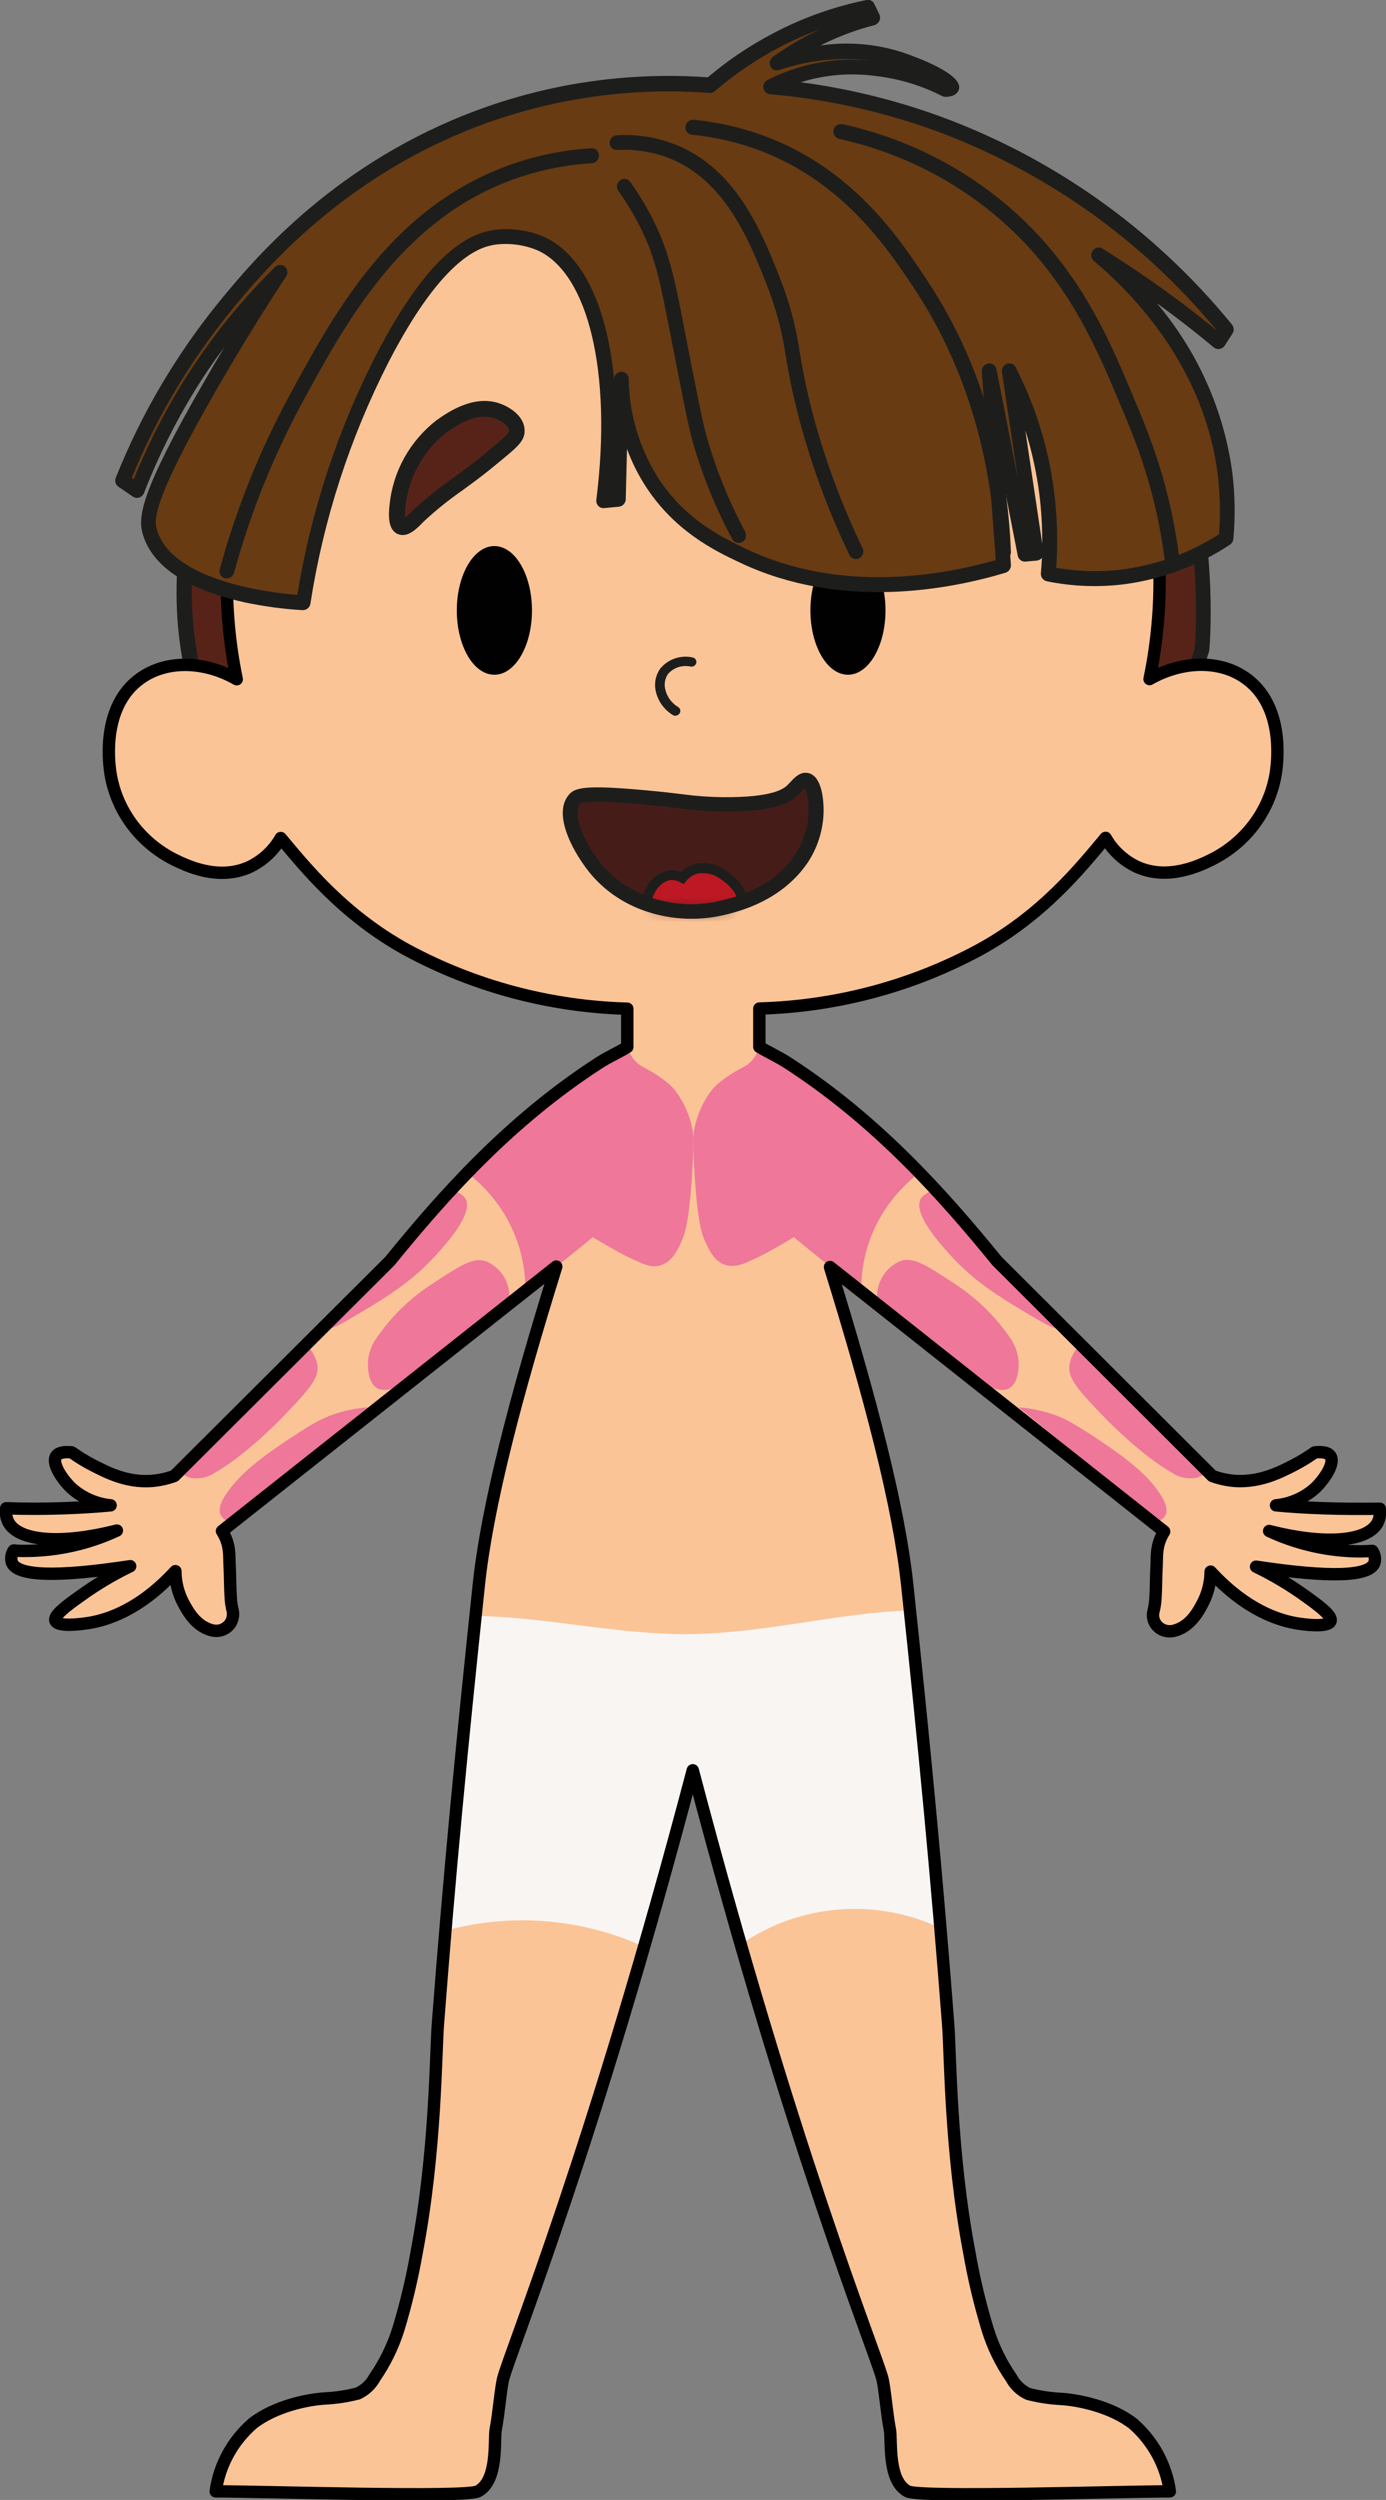<svg width="112" height="202" viewBox="0 0 112 202" fill="none" xmlns="http://www.w3.org/2000/svg">
<rect x="0" y="0" width="112" height="202" fill="#808080" stroke="none"/>
<g clip-path="url(#clip0_1_2703)">
<path d="M17.694 60.17C11.702 48.571 15.934 32.729 23.977 22.943C27.181 19.081 31.141 15.878 35.625 13.52C46.863 7.618 57.99 8.961 62.643 9.585C66.64 10.122 75.076 11.259 82.626 16.723C98.789 28.43 97.316 50.24 97.129 52.506C95.991 56.296 93.696 61.83 88.685 66.614C70.934 83.454 28.563 81.36 17.694 60.17Z" fill="#572318"/>
<path d="M50.134 78.176C48.54 78.046 46.946 77.853 45.352 77.598C31.92 75.439 21.63 69.169 17.14 60.404C14.271 54.846 13.539 48.054 14.993 40.757C16.302 34.12 19.224 27.885 23.514 22.575C26.761 18.645 30.782 15.389 35.339 12.998C46.997 6.891 58.421 8.429 62.725 9.008C66.813 9.558 75.32 10.7 82.986 16.253C99.268 28.048 97.929 50.058 97.723 52.529C97.718 52.567 97.71 52.605 97.699 52.641C95.978 58.38 93.09 63.206 89.092 66.987C80.508 75.16 65.293 79.426 50.134 78.176ZM18.206 59.914C22.543 68.348 32.518 74.391 45.563 76.493C61.859 79.118 79.036 74.978 88.265 66.199C92.09 62.567 94.873 57.923 96.542 52.389C96.752 49.727 97.933 28.5 82.268 17.152C74.842 11.782 66.546 10.663 62.567 10.131C58.373 9.562 47.232 8.066 35.923 13.987C31.497 16.301 27.594 19.459 24.446 23.274C14.314 35.592 13.635 51.028 18.197 59.91L18.206 59.914Z" fill="#1D1E1C"/>
<path d="M106.981 121.871C105.642 121.824 104.367 121.745 103.156 121.633C104.355 121.517 105.482 121.017 106.36 120.211C107.058 119.53 107.971 118.216 107.541 117.633C107.297 117.302 106.704 117.311 106.288 117.358C105.756 117.735 105.199 118.076 104.619 118.379C103.433 118.989 101.865 119.777 99.89 119.665C99.246 119.62 98.614 119.483 98.01 119.26L80.614 101.893C76.287 96.62 70.974 90.578 63.677 85.864C62.902 85.365 62.175 85.049 61.406 84.592V81.491C67.625 81.318 73.711 79.695 79.156 76.759C84.296 73.962 87.385 70.087 89.384 67.7C89.957 68.707 90.831 69.521 91.89 70.031C94.424 71.197 97.035 69.915 97.972 69.453C99.365 68.756 100.563 67.742 101.467 66.496C102.37 65.249 102.951 63.809 103.161 62.297C103.266 61.514 103.892 56.702 100.344 54.562C98.235 53.299 95.371 53.485 92.932 54.87C93.723 51.094 93.939 47.224 93.573 43.387C93.253 40.053 92.11 29.922 83.766 21.199C78.851 16.249 72.642 12.702 65.81 10.943C59.428 9.255 52.701 9.255 46.319 10.943C39.488 12.701 33.28 16.248 28.368 21.199C20.009 29.918 18.881 40.049 18.575 43.387C18.201 47.228 18.413 51.103 19.201 54.884C16.762 53.485 13.898 53.313 11.789 54.576C8.246 56.707 8.868 61.528 8.973 62.311C9.183 63.823 9.764 65.263 10.668 66.509C11.571 67.755 12.769 68.77 14.161 69.467C15.117 69.934 17.714 71.211 20.244 70.046C21.301 69.533 22.175 68.72 22.749 67.714C24.748 70.101 27.837 73.962 32.978 76.773C38.423 79.706 44.509 81.329 50.728 81.505V84.606C49.958 85.072 49.231 85.379 48.456 85.878C41.159 90.592 35.866 96.634 31.519 101.907L14.128 119.26C13.525 119.483 12.892 119.619 12.248 119.665C10.269 119.796 8.7 118.989 7.514 118.379C6.934 118.077 6.377 117.736 5.846 117.358C5.43 117.311 4.837 117.302 4.593 117.633C4.162 118.216 5.071 119.53 5.774 120.211C6.652 121.016 7.778 121.515 8.978 121.633C7.763 121.745 6.488 121.824 5.152 121.871C3.526 121.927 1.987 121.922 0.543 121.871C0.482 122.252 0.542 122.642 0.715 122.99C1.542 124.565 5.066 124.799 9.48 123.67C7.188 124.74 4.681 125.302 2.14 125.316C1.809 125.323 1.479 125.31 1.15 125.279C1.046 125.416 0.975 125.575 0.942 125.743C0.909 125.91 0.915 126.083 0.959 126.249C1.386 127.355 4.574 127.456 10.522 126.552C9.106 127.237 7.755 128.043 6.486 128.962C5.406 129.741 4.33 130.528 4.502 130.962C4.727 131.526 6.893 131.181 7.127 131.149C8.624 130.915 11.278 130.123 14.19 126.953C14.201 127.854 14.428 128.74 14.854 129.54C15.218 130.221 15.892 131.461 17.245 131.755C17.467 131.794 17.695 131.779 17.908 131.71C18.122 131.641 18.314 131.521 18.468 131.361C18.622 131.201 18.732 131.006 18.788 130.794C18.844 130.581 18.845 130.359 18.79 130.146C18.703 129.804 18.648 129.454 18.627 129.102C18.561 127.95 18.594 127.456 18.532 126.388C18.609 125.457 18.397 124.525 17.924 123.712L44.951 102.341C41.7 112.882 39.395 121.684 38.735 128.071C37.353 141.154 36.344 151.569 35.426 163.551C35.249 165.882 35.263 173.845 33.724 181.934C33.354 184.043 32.859 186.129 32.241 188.181C31.802 189.573 31.158 190.896 30.328 192.107C30.027 192.667 29.549 193.118 28.966 193.394C28.101 193.617 27.215 193.753 26.321 193.799C24.93 193.879 22.271 194.429 20.473 195.809C18.832 197.232 17.767 199.18 17.47 201.301C21.391 201.301 37.645 201.832 38.658 201.301C40.327 200.434 39.945 197.152 40.093 196.317C40.342 195.044 40.514 192.839 40.719 192.121C41.461 189.482 47.954 173.635 56.021 143.037C64.074 173.635 70.568 189.482 71.323 192.121C71.529 192.848 71.696 195.054 71.95 196.317C72.112 197.152 71.73 200.434 73.384 201.301C74.398 201.832 90.651 201.301 94.572 201.301C94.282 199.199 93.238 197.266 91.627 195.841C89.829 194.443 87.17 193.911 85.783 193.832C84.89 193.786 84.004 193.65 83.139 193.426C82.553 193.154 82.075 192.702 81.776 192.14C80.939 190.933 80.294 189.609 79.864 188.214C79.239 186.163 78.743 184.076 78.376 181.967C76.837 173.878 76.851 165.924 76.674 163.584C75.756 151.602 74.761 141.205 73.37 128.104C72.695 121.722 70.391 112.915 67.125 102.373L94.137 123.722C93.664 124.534 93.453 125.467 93.53 126.398C93.468 127.465 93.501 127.96 93.434 129.111C93.411 129.463 93.357 129.813 93.272 130.155C93.184 130.49 93.236 130.844 93.415 131.142C93.594 131.44 93.886 131.657 94.228 131.745C94.416 131.782 94.609 131.782 94.797 131.745H94.826C96.184 131.452 96.858 130.211 97.217 129.531C97.641 128.73 97.867 127.844 97.877 126.943C100.789 130.109 103.447 130.901 104.939 131.139C105.15 131.172 107.33 131.517 107.565 130.953C107.737 130.519 106.661 129.731 105.58 128.953C104.31 128.035 102.96 127.228 101.544 126.542C107.518 127.447 110.706 127.346 111.108 126.239C111.153 126.075 111.16 125.903 111.129 125.735C111.099 125.568 111.031 125.409 110.931 125.269C110.611 125.269 110.281 125.302 109.941 125.307C107.4 125.295 104.893 124.732 102.601 123.661C107.02 124.789 110.539 124.556 111.366 122.98C111.539 122.633 111.6 122.243 111.543 121.861C110.142 121.922 108.602 121.927 106.981 121.871Z" fill="#FAC497"/>
<path d="M38.452 130.57C43.851 130.626 50.024 132.095 55.619 132.039C61.936 131.973 67.521 130.328 73.589 130.123C73.68 130.985 73.766 131.848 73.857 132.71C74.651 140.449 75.401 148.162 76.109 155.849C73.543 154.611 70.681 154.072 67.827 154.29C64.973 154.507 62.232 155.473 59.894 157.084C58.545 152.618 57.195 148.156 55.844 143.699L52.123 157.341C47.106 155.02 41.399 154.538 36.047 155.984C36.684 149.298 37.308 142.616 37.917 135.936C38.557 134.155 37.778 132.379 38.452 130.57Z" fill="#F9F5F2"/>
<path d="M37.751 94.764C41.516 90.759 45.878 87.329 50.691 84.591C50.844 85.137 51.164 85.625 51.609 85.99C51.782 86.109 51.963 86.218 52.149 86.316C52.786 86.647 53.387 87.041 53.942 87.491C54.162 87.677 54.366 87.882 54.549 88.102C55.25 89.02 55.726 90.082 55.941 91.207C56.017 91.575 56.094 92.107 55.941 94.615C55.692 98.76 55.329 99.743 55.09 100.261C54.798 100.923 54.411 101.767 53.655 102.126C52.828 102.546 52.025 102.168 51.413 101.869C50.779 101.595 50.162 101.284 49.567 100.937C48.873 100.545 48.3 100.21 47.898 99.967C46.942 100.76 45.961 101.554 44.957 102.35C44.115 103.021 43.283 103.683 42.451 104.331C42.479 102.49 42.069 100.668 41.252 99.008C40.436 97.349 39.236 95.896 37.746 94.764H37.751Z" fill="#EE779A"/>
<path d="M36.265 96.172C35.261 97.45 33.75 99.305 31.784 101.45C28.648 104.886 26.257 106.993 26.524 107.301C26.701 107.511 27.997 106.742 29.264 105.982C31.407 104.7 33.324 103.506 35.246 101.399C36.078 100.466 38.326 98.014 37.594 96.816C37.437 96.618 37.236 96.457 37.005 96.345C36.775 96.234 36.522 96.175 36.265 96.172Z" fill="#EE779A"/>
<path d="M31.88 112.108C31.688 112.213 31.475 112.278 31.255 112.3C31.035 112.321 30.814 112.299 30.603 112.234C29.647 111.833 29.724 110.205 29.738 109.972C29.794 109.325 30.019 108.702 30.393 108.163C31.622 106.354 33.22 104.811 35.089 103.632C37.217 102.233 38.297 101.538 39.325 101.93C39.723 102.111 40.079 102.37 40.369 102.69C40.66 103.011 40.879 103.387 41.013 103.795C41.124 104.132 41.176 104.485 41.166 104.839L31.88 112.108Z" fill="#EE779A"/>
<path d="M24.916 108.84L14.516 118.915C14.771 119.156 15.086 119.329 15.429 119.418C16.097 119.529 16.783 119.382 17.342 119.008C19.776 117.642 22.535 114.812 22.535 114.812C25.165 112.122 25.772 111.329 25.643 110.299C25.552 109.754 25.299 109.247 24.916 108.84Z" fill="#EE779A"/>
<path d="M29.734 113.716C28.788 113.787 27.856 113.977 26.96 114.28C26.128 114.565 25.43 114.91 23.551 116.145C21.217 117.684 19.376 119.064 18.291 120.696C17.812 121.404 17.621 122.001 17.851 122.449C17.983 122.659 18.18 122.823 18.415 122.915L29.734 113.716Z" fill="#EE779A"/>
<path d="M74.297 94.764C70.534 90.759 66.173 87.33 61.362 84.591C61.209 85.137 60.888 85.625 60.444 85.99C60.27 86.109 60.09 86.218 59.904 86.316C59.266 86.647 58.665 87.041 58.111 87.491C57.889 87.676 57.686 87.88 57.503 88.102C56.801 89.019 56.325 90.082 56.112 91.207C56.035 91.575 55.959 92.107 56.112 94.615C56.36 98.76 56.724 99.743 56.963 100.261C57.255 100.923 57.642 101.767 58.398 102.126C59.153 102.485 60.023 102.168 60.635 101.869C61.269 101.594 61.885 101.283 62.481 100.937C63.175 100.545 63.748 100.21 64.15 99.967C65.106 100.76 66.087 101.554 67.091 102.35C67.933 103.021 68.764 103.683 69.597 104.331C69.568 102.49 69.978 100.668 70.794 99.008C71.611 97.348 72.812 95.895 74.302 94.764H74.297Z" fill="#EE779A"/>
<path d="M75.759 96.172C76.763 97.45 78.274 99.305 80.239 101.45C83.376 104.886 85.767 106.993 85.499 107.301C85.322 107.511 84.026 106.742 82.759 105.982C80.617 104.7 78.7 103.506 76.777 101.399C75.945 100.466 73.698 98.014 74.429 96.816C74.587 96.618 74.788 96.457 75.018 96.345C75.249 96.234 75.502 96.175 75.759 96.172Z" fill="#EE779A"/>
<path d="M80.164 112.108C80.356 112.213 80.569 112.279 80.788 112.301C81.008 112.322 81.23 112.3 81.44 112.234C82.397 111.833 82.32 110.206 82.306 109.973C82.25 109.318 82.024 108.688 81.651 108.14C80.421 106.332 78.822 104.789 76.955 103.609C74.827 102.21 73.746 101.515 72.718 101.907C72.32 102.088 71.965 102.347 71.674 102.668C71.384 102.988 71.165 103.364 71.03 103.772C70.915 104.108 70.863 104.462 70.877 104.816L80.164 112.108Z" fill="#EE779A"/>
<path d="M87.13 108.84L97.55 118.915C97.293 119.155 96.979 119.328 96.636 119.418C95.968 119.53 95.282 119.383 94.724 119.008C92.29 117.642 89.531 114.812 89.531 114.812C86.901 112.122 86.293 111.329 86.422 110.299C86.504 109.755 86.75 109.246 87.13 108.84Z" fill="#EE779A"/>
<path d="M82.312 113.716C83.258 113.788 84.19 113.977 85.086 114.28C85.918 114.565 86.616 114.91 88.495 116.145C90.829 117.684 92.67 119.064 93.731 120.696C94.21 121.404 94.401 122.001 94.171 122.449C94.039 122.658 93.841 122.822 93.607 122.915L82.312 113.716Z" fill="#EE779A"/>
<path d="M46.41 64.605C45.377 65.873 46.965 68.801 48.322 70.386C49.565 71.757 51.193 72.745 53.004 73.225C54.813 73.725 56.726 73.746 58.546 73.286C59.464 73.071 62.955 72.251 64.872 69.216C65.575 68.1 65.958 66.822 65.982 65.514C65.982 64.675 65.819 63.141 65.212 63.01C64.839 62.926 64.499 63.43 64.117 63.798C63.639 64.241 62.62 65.006 58.412 64.968C56.169 64.968 55.596 64.726 52.119 64.409C47.218 63.975 46.687 64.264 46.41 64.605Z" fill="#461C19"/>
<mask id="mask0_1_2703" style="mask-type:luminance" maskUnits="userSpaceOnUse" x="46" y="63" width="20" height="11">
<path d="M46.41 64.605C45.377 65.873 46.965 68.801 48.322 70.386C49.565 71.757 51.193 72.745 53.004 73.225C54.813 73.725 56.726 73.746 58.546 73.286C59.464 73.071 62.955 72.251 64.872 69.216C65.575 68.1 65.958 66.822 65.982 65.514C65.982 64.675 65.819 63.141 65.212 63.01C64.839 62.926 64.499 63.43 64.117 63.798C63.639 64.241 62.62 65.006 58.412 64.968C56.169 64.968 55.596 64.726 52.119 64.409C47.218 63.975 46.687 64.264 46.41 64.605Z" fill="white"/>
</mask>
<g mask="url(#mask0_1_2703)">
<path d="M59.95 72.904C60.142 72.102 59.118 71.095 58.392 70.647C58.087 70.423 57.737 70.266 57.365 70.186C56.993 70.105 56.608 70.103 56.235 70.181C55.805 70.311 55.424 70.563 55.14 70.904C54.778 70.708 54.356 70.643 53.949 70.722C52.696 71.002 51.831 72.978 52.347 73.878C53.299 75.557 59.53 74.624 59.95 72.904Z" fill="#BD1823"/>
<path d="M53.157 74.908C52.679 74.784 52.266 74.49 51.999 74.083C51.85 73.751 51.78 73.389 51.795 73.027C51.81 72.664 51.909 72.309 52.086 71.99C52.233 71.602 52.471 71.253 52.779 70.969C53.088 70.686 53.459 70.475 53.864 70.353C54.256 70.27 54.664 70.302 55.036 70.447C55.338 70.151 55.711 69.935 56.121 69.817C56.548 69.721 56.991 69.716 57.42 69.801C57.849 69.886 58.254 70.06 58.608 70.311C59.44 70.829 60.592 71.962 60.344 72.992C60.062 74.153 58.13 74.82 56.423 75.053C55.336 75.234 54.222 75.184 53.157 74.908ZM54.711 71.179C54.497 71.1 54.264 71.084 54.041 71.132C53.761 71.228 53.506 71.384 53.296 71.589C53.086 71.794 52.925 72.043 52.827 72.316C52.707 72.528 52.633 72.762 52.612 73.003C52.591 73.244 52.621 73.486 52.702 73.715C53.032 74.293 54.553 74.535 56.308 74.293C58.063 74.05 59.411 73.43 59.555 72.829C59.679 72.326 58.928 71.463 58.178 70.997C57.92 70.808 57.624 70.674 57.309 70.604C56.994 70.534 56.668 70.529 56.351 70.591C55.995 70.695 55.681 70.903 55.452 71.188L55.246 71.426L54.964 71.29C54.883 71.244 54.798 71.203 54.711 71.169V71.179Z" fill="#1D1E1C"/>
</g>
<path d="M52.382 73.691C50.635 73.147 49.075 72.141 47.877 70.787C46.443 69.127 44.607 65.887 45.936 64.26C46.414 63.639 47.218 63.402 52.153 63.854C53.496 63.975 54.414 64.087 55.151 64.176C56.225 64.32 57.308 64.4 58.393 64.413C62.601 64.451 63.399 63.672 63.653 63.416C63.734 63.341 63.806 63.257 63.882 63.178C64.236 62.8 64.676 62.329 65.317 62.465C66.441 62.712 66.56 64.703 66.555 65.546C66.534 66.965 66.121 68.352 65.36 69.561C64.403 71.038 62.491 72.992 58.665 73.896C56.74 74.378 54.719 74.352 52.808 73.822L52.382 73.691ZM46.864 64.996C46.19 65.821 47.342 68.376 48.776 70.022C49.93 71.31 51.447 72.237 53.138 72.689C54.843 73.166 56.648 73.186 58.364 72.745C61.128 72.097 63.146 70.819 64.317 68.94C64.963 67.917 65.315 66.743 65.336 65.542C65.358 64.908 65.259 64.275 65.044 63.677C64.958 63.751 64.853 63.868 64.772 63.952C64.69 64.036 64.595 64.143 64.504 64.232C63.844 64.875 62.543 65.63 58.369 65.57C57.237 65.562 56.108 65.48 54.988 65.323C54.261 65.239 53.353 65.127 52.028 65.005C48.031 64.642 47.012 64.786 46.859 64.973L46.864 64.996Z" fill="#1D1E1C"/>
<path d="M54.583 57.839C54.509 57.839 54.436 57.818 54.373 57.779C54.021 57.564 53.718 57.282 53.481 56.951C53.243 56.619 53.077 56.244 52.991 55.849C52.921 55.541 52.915 55.224 52.974 54.914C53.033 54.605 53.156 54.311 53.335 54.049C53.636 53.669 54.042 53.379 54.505 53.214C54.968 53.049 55.469 53.016 55.951 53.117C56.001 53.124 56.049 53.142 56.092 53.168C56.136 53.194 56.173 53.228 56.203 53.269C56.233 53.309 56.254 53.355 56.266 53.403C56.278 53.451 56.279 53.501 56.271 53.55C56.252 53.649 56.195 53.737 56.111 53.795C56.027 53.853 55.923 53.877 55.822 53.862C55.486 53.787 55.135 53.804 54.809 53.911C54.482 54.018 54.192 54.211 53.971 54.469C53.853 54.647 53.773 54.846 53.736 55.056C53.699 55.265 53.706 55.479 53.756 55.685C53.82 55.981 53.945 56.262 54.124 56.509C54.302 56.757 54.53 56.967 54.794 57.126C54.837 57.152 54.874 57.186 54.904 57.226C54.934 57.266 54.955 57.311 54.967 57.359C54.978 57.408 54.98 57.458 54.972 57.506C54.963 57.555 54.945 57.602 54.918 57.644C54.882 57.699 54.833 57.744 54.774 57.776C54.716 57.808 54.65 57.825 54.583 57.825V57.839Z" fill="#1D1E1C"/>
<path d="M39.95 54.52C41.629 54.52 42.987 52.189 42.987 49.322C42.987 46.455 41.629 44.123 39.95 44.123C38.272 44.123 36.914 46.455 36.914 49.322C36.914 52.189 38.258 54.52 39.95 54.52Z" fill="#000100"/>
<path d="M68.52 54.52C70.198 54.52 71.556 52.189 71.556 49.322C71.556 46.454 70.198 44.123 68.52 44.123C66.841 44.123 65.488 46.454 65.488 49.322C65.488 52.189 66.846 54.52 68.52 54.52Z" fill="#000100"/>
<path d="M40.093 33.195C38.285 32.599 36.434 33.909 35.621 34.482C34.638 35.264 33.822 36.227 33.22 37.317C32.619 38.406 32.244 39.601 32.117 40.832C32.078 41.252 31.963 42.389 32.403 42.576C32.843 42.762 33.36 42.109 33.8 41.704C35.411 40.128 37.381 38.949 39.127 37.508C41.221 35.792 41.824 35.349 41.737 34.683C41.647 33.923 40.709 33.396 40.093 33.195Z" fill="#572318"/>
<path d="M32.548 43.233C32.411 43.233 32.276 43.206 32.151 43.154C31.281 42.785 31.41 41.475 31.482 40.771C31.614 39.451 32.016 38.169 32.663 37.002C33.31 35.835 34.189 34.805 35.25 33.974C36.125 33.353 38.181 31.894 40.304 32.575C41.179 32.864 42.255 33.568 42.379 34.594C42.504 35.619 41.853 36.086 39.936 37.657L39.544 37.978C38.85 38.543 38.109 39.079 37.411 39.592C36.299 40.36 35.246 41.206 34.26 42.123L34.183 42.198C33.719 42.678 33.155 43.233 32.548 43.233ZM39.137 33.675C37.87 33.675 36.608 34.57 36.01 34.995C34.18 36.472 33.016 38.589 32.768 40.892C32.728 41.202 32.717 41.514 32.734 41.825C32.921 41.676 33.141 41.456 33.27 41.331L33.346 41.256C34.378 40.296 35.479 39.41 36.641 38.603C37.334 38.1 38.052 37.578 38.717 37.037L39.109 36.715C40.457 35.61 41.127 35.055 41.127 34.771C41.079 34.374 40.467 33.974 39.917 33.792C39.666 33.706 39.402 33.667 39.137 33.675Z" fill="#1D1E1C"/>
<path d="M106.937 121.87C105.599 121.824 104.323 121.745 103.112 121.633C104.31 121.514 105.434 121.014 106.311 120.211C107.009 119.53 107.927 118.215 107.492 117.632C107.253 117.301 106.66 117.311 106.239 117.357C105.708 117.735 105.15 118.076 104.57 118.378C103.389 118.989 101.816 119.777 99.841 119.665C99.198 119.62 98.565 119.483 97.962 119.26L80.566 101.893C76.262 96.62 70.93 90.578 63.628 85.864C62.854 85.365 62.127 85.048 61.362 84.591V81.491C67.581 81.318 73.668 79.695 79.112 76.759C84.252 73.962 87.346 70.087 89.34 67.7C89.913 68.707 90.787 69.52 91.846 70.031C94.38 71.197 96.991 69.915 97.928 69.453C99.321 68.756 100.52 67.741 101.424 66.495C102.328 65.249 102.91 63.809 103.122 62.297C103.222 61.513 103.848 56.702 100.3 54.562C98.191 53.298 95.327 53.485 92.893 54.87C93.679 51.093 93.895 47.224 93.534 43.387C93.209 40.053 92.066 29.922 83.722 21.199C78.809 16.248 72.602 12.701 65.771 10.942C59.387 9.255 52.658 9.255 46.275 10.942C39.444 12.701 33.236 16.248 28.324 21.199C19.975 29.922 18.837 40.053 18.512 43.387C18.14 47.228 18.348 51.101 19.129 54.884C16.69 53.485 13.83 53.312 11.717 54.576C8.174 56.707 8.8 61.527 8.9 62.311C9.112 63.823 9.694 65.264 10.599 66.51C11.504 67.756 12.705 68.771 14.098 69.467C15.055 69.933 17.651 71.211 20.181 70.045C21.238 69.533 22.112 68.72 22.686 67.714C24.685 70.101 27.779 73.962 32.915 76.773C38.367 79.71 44.462 81.332 50.689 81.505V84.605C49.919 85.072 49.192 85.379 48.417 85.878C41.139 90.578 35.812 96.601 31.509 101.893L14.089 119.26C13.486 119.482 12.853 119.619 12.209 119.665C10.235 119.796 8.661 118.989 7.475 118.378C6.895 118.077 6.337 117.736 5.807 117.357C5.39 117.311 4.798 117.301 4.554 117.632C4.123 118.215 5.032 119.53 5.74 120.211C6.616 121.015 7.741 121.515 8.939 121.633C7.729 121.745 6.447 121.824 5.113 121.87C3.487 121.926 1.948 121.922 0.503 121.87C0.443 122.252 0.503 122.642 0.676 122.989C1.503 124.565 5.027 124.798 9.445 123.67C7.152 124.741 4.644 125.303 2.101 125.316C1.77 125.322 1.44 125.31 1.111 125.279C1.015 125.42 0.951 125.58 0.925 125.747C0.899 125.914 0.91 126.085 0.958 126.248C1.379 127.355 4.566 127.456 10.521 126.551C9.105 127.236 7.755 128.043 6.486 128.962C5.386 129.74 4.305 130.542 4.482 130.962C4.707 131.526 6.873 131.181 7.112 131.148C8.604 130.915 11.258 130.123 14.175 126.952C14.176 127.853 14.399 128.74 14.825 129.54C15.193 130.22 15.863 131.461 17.216 131.754H17.245C17.419 131.785 17.597 131.781 17.77 131.744C17.942 131.707 18.105 131.637 18.25 131.538C18.395 131.439 18.518 131.314 18.613 131.168C18.708 131.023 18.773 130.861 18.803 130.691C18.842 130.511 18.842 130.326 18.803 130.146C18.718 129.803 18.665 129.454 18.646 129.102C18.579 127.95 18.608 127.456 18.55 126.388C18.512 125.754 18.636 124.808 17.938 123.712L44.951 102.34C41.665 112.882 39.365 121.684 38.691 128.071C37.309 141.153 36.3 151.569 35.387 163.551C35.205 165.882 35.219 173.845 33.68 181.934C33.313 184.043 32.818 186.129 32.197 188.181C31.762 189.575 31.118 190.898 30.285 192.107C29.983 192.667 29.506 193.118 28.922 193.394C28.057 193.617 27.171 193.753 26.277 193.799C24.867 193.878 22.227 194.415 20.429 195.813C18.79 197.236 17.726 199.184 17.431 201.305C21.348 201.305 37.601 201.837 38.619 201.305C40.283 200.438 39.906 197.156 40.054 196.321C40.303 195.049 40.475 192.843 40.68 192.125C41.426 189.487 47.915 173.64 55.982 143.042C64.035 173.64 70.529 189.487 71.284 192.125C71.49 192.853 71.662 195.058 71.91 196.321C72.073 197.156 71.691 200.438 73.345 201.305C74.364 201.837 90.617 201.305 94.533 201.305C94.239 199.202 93.19 197.268 91.573 195.846C89.78 194.447 87.117 193.916 85.73 193.836C84.837 193.79 83.951 193.654 83.086 193.431C82.5 193.158 82.021 192.706 81.723 192.144C80.886 190.937 80.241 189.614 79.81 188.218C79.186 186.167 78.689 184.081 78.323 181.971C76.788 173.882 76.802 165.928 76.621 163.588C75.703 151.606 74.708 141.209 73.316 128.108C72.642 121.726 70.337 112.919 67.071 102.378L94.074 123.749C93.381 124.845 93.505 125.791 93.467 126.425C93.405 127.493 93.438 127.987 93.371 129.139C93.352 129.491 93.299 129.841 93.214 130.183C93.125 130.517 93.176 130.872 93.355 131.169C93.534 131.466 93.828 131.682 94.17 131.768C94.359 131.818 94.556 131.826 94.749 131.792H94.777C96.14 131.498 96.809 130.258 97.168 129.577C97.593 128.777 97.819 127.891 97.828 126.99C100.745 130.155 103.399 130.948 104.891 131.186C105.101 131.218 107.282 131.563 107.516 130.999C107.688 130.565 106.617 129.778 105.536 128.999C104.266 128.081 102.916 127.275 101.5 126.589C107.468 127.493 110.656 127.392 111.064 126.286C111.109 126.121 111.117 125.95 111.088 125.782C111.058 125.615 110.991 125.456 110.892 125.316C110.567 125.339 110.237 125.348 109.897 125.353C107.356 125.339 104.85 124.777 102.557 123.707C106.976 124.836 110.5 124.602 111.327 123.027C111.495 122.678 111.555 122.289 111.499 121.908C110.098 121.922 108.549 121.926 106.937 121.87Z" stroke="black" stroke-linecap="round" stroke-linejoin="round"/>
<path d="M57.41 6.905C50.702 6.402 43.966 7.431 37.738 9.912C27.098 14.155 21.001 21.395 18.367 24.575C14.826 28.885 11.978 33.696 9.922 38.841L11.084 39.629C12.298 36.478 13.828 33.452 15.65 30.594C16.22 29.698 16.717 28.99 16.956 28.659C18.635 26.276 20.534 24.048 22.627 22.001C21.193 24.151 19.28 27.223 17.08 31.009C11.734 40.258 11.82 41.96 12.112 42.995C13.585 48.002 23.392 48.65 24.511 48.716C25.564 41.87 27.712 35.228 30.876 29.032C35.242 20.57 38.359 19.404 40.11 19.167C41.319 19.023 42.547 19.194 43.667 19.661C48.243 21.684 50.084 30.118 48.784 40.45L49.974 40.342C50.057 37.107 50.137 33.873 50.214 30.64C50.253 33.509 51.065 36.318 52.566 38.785C54.814 42.38 57.941 43.914 60.04 44.911C68.647 48.995 77.838 46.678 81.08 45.699C80.688 40.465 80.299 35.23 79.913 29.992L82.816 44.785L83.729 44.706L81.534 29.974C83.109 33.068 84.132 36.401 84.561 39.83C84.838 42.004 84.878 44.202 84.681 46.385C86.697 46.794 88.769 46.87 90.811 46.608C93.761 46.212 96.577 45.154 99.036 43.517C99.196 41.773 99.168 40.016 98.955 38.277C97.807 28.953 91.49 22.915 88.75 20.616C91.415 22.277 93.987 24.076 96.454 26.006C97.133 26.542 97.793 27.074 98.438 27.61L99.065 26.64C97.434 24.645 95.662 22.763 93.762 21.008C88.709 16.33 82.772 12.654 76.279 10.187C71.789 8.503 67.08 7.438 62.288 7.021C64.927 5.662 67.941 5.154 70.895 5.572C72.831 5.796 74.707 6.365 76.432 7.25C76.647 7.25 76.91 7.208 76.944 7.082C77.078 6.616 74.257 5.343 72.688 4.816C70.976 4.243 67.691 3.567 62.819 5.096C63.87 4.332 64.99 3.663 66.166 3.096C67.568 2.407 69.043 1.869 70.565 1.492L70.149 0.644C67.585 1.17 65.111 2.052 62.804 3.264C60.868 4.27 59.057 5.492 57.41 6.905Z" fill="#683B13"/>
<path d="M19.861 48.692C16.514 47.965 12.497 46.426 11.546 43.182C11.144 41.816 11.245 39.918 16.572 30.71C17.078 29.818 17.598 28.937 18.13 28.067C17.896 28.384 17.652 28.701 17.437 28.999C17.136 29.428 16.667 30.104 16.146 30.915C14.352 33.741 12.842 36.73 11.637 39.839C11.604 39.923 11.552 39.999 11.486 40.061C11.42 40.124 11.341 40.172 11.254 40.202C11.17 40.23 11.08 40.237 10.992 40.225C10.904 40.213 10.82 40.181 10.747 40.133L9.566 39.326C9.453 39.246 9.37 39.131 9.332 39C9.294 38.869 9.302 38.729 9.356 38.603C11.431 33.389 14.313 28.515 17.901 24.15C20.258 21.293 26.508 13.698 37.506 9.311C43.738 6.816 50.479 5.767 57.198 6.247C58.82 4.872 60.593 3.678 62.487 2.686C64.85 1.441 67.385 0.537 70.013 0C70.14 -0.027 70.272 -0.011 70.388 0.046C70.504 0.103 70.596 0.197 70.649 0.312L71.06 1.161C71.098 1.245 71.118 1.335 71.118 1.427C71.118 1.518 71.098 1.609 71.06 1.692C71.02 1.773 70.964 1.845 70.894 1.904C70.824 1.963 70.742 2.006 70.654 2.033C69.178 2.411 67.75 2.946 66.393 3.627L66.283 3.679C68.489 3.352 70.743 3.534 72.863 4.21C74.044 4.606 77.865 5.991 77.487 7.227C77.315 7.791 76.646 7.819 76.426 7.828C76.326 7.832 76.228 7.811 76.139 7.767C74.476 6.914 72.668 6.364 70.802 6.145C69.011 5.899 67.188 5.999 65.437 6.439C65.193 6.504 64.959 6.569 64.715 6.648C68.752 7.179 72.712 8.172 76.512 9.604C83.08 12.098 89.089 15.813 94.204 20.542C96.126 22.313 97.916 24.215 99.56 26.234C99.64 26.337 99.685 26.46 99.691 26.588C99.697 26.716 99.663 26.843 99.594 26.952L98.972 27.922C98.925 27.992 98.865 28.053 98.795 28.1C98.724 28.147 98.644 28.18 98.561 28.197C98.476 28.211 98.39 28.207 98.308 28.185C98.225 28.164 98.148 28.125 98.082 28.071C97.432 27.53 96.772 26.994 96.112 26.477C95.252 25.805 94.381 25.148 93.492 24.509C96.792 28.419 98.901 33.154 99.579 38.174C99.799 39.957 99.828 41.757 99.665 43.545C99.657 43.638 99.628 43.728 99.58 43.809C99.532 43.889 99.466 43.958 99.388 44.011C96.85 45.695 93.949 46.786 90.91 47.2C88.804 47.471 86.667 47.392 84.588 46.967C84.443 46.934 84.315 46.852 84.228 46.734C84.14 46.617 84.098 46.473 84.11 46.329C84.148 45.914 84.177 45.494 84.196 45.075C84.093 45.2 83.944 45.28 83.78 45.298L82.867 45.377C82.722 45.388 82.579 45.346 82.465 45.26C82.35 45.174 82.272 45.05 82.245 44.911L81.265 39.904L81.69 45.634C81.701 45.773 81.664 45.912 81.586 46.028C81.507 46.145 81.391 46.232 81.255 46.277C76.741 47.634 67.957 49.336 59.79 45.457C57.8 44.524 54.453 42.92 52.062 39.121C51.499 38.22 51.031 37.266 50.666 36.272L50.566 40.342C50.563 40.491 50.506 40.634 50.404 40.744C50.302 40.855 50.162 40.926 50.011 40.944L48.825 41.056C48.736 41.065 48.647 41.054 48.564 41.023C48.481 40.993 48.406 40.943 48.347 40.879C48.285 40.812 48.24 40.733 48.212 40.648C48.185 40.563 48.177 40.473 48.189 40.384C49.475 30.155 47.558 22.052 43.407 20.215C42.383 19.792 41.266 19.632 40.16 19.749C39.132 19.889 36.014 20.313 31.386 29.284C28.258 35.423 26.131 42.002 25.083 48.781C25.061 48.929 24.984 49.063 24.867 49.16C24.75 49.256 24.6 49.307 24.447 49.303C22.905 49.21 21.372 49.006 19.861 48.692ZM22.764 21.404C22.857 21.423 22.943 21.467 23.013 21.53C23.125 21.63 23.199 21.765 23.219 21.912C23.239 22.058 23.205 22.207 23.123 22.332C21.21 25.241 19.355 28.262 17.595 31.312C12.101 40.818 12.478 42.114 12.684 42.809C13.898 46.939 21.717 47.881 24.022 48.072C25.116 41.358 27.25 34.845 30.353 28.757C34.766 20.201 38.004 18.84 40.045 18.56C41.364 18.416 42.699 18.607 43.919 19.115C47.056 20.514 49.054 24.71 49.623 30.645C49.621 30.488 49.681 30.337 49.791 30.223C49.9 30.109 50.051 30.041 50.212 30.034C50.289 30.034 50.365 30.048 50.437 30.076C50.509 30.104 50.574 30.146 50.629 30.199C50.684 30.252 50.728 30.314 50.758 30.384C50.788 30.453 50.804 30.528 50.805 30.603C50.841 33.368 51.626 36.075 53.081 38.449C55.285 41.974 58.432 43.466 60.311 44.361C67.852 47.942 75.995 46.534 80.466 45.256L79.338 30.053C79.318 29.896 79.362 29.738 79.459 29.611C79.556 29.484 79.699 29.398 79.859 29.372C79.934 29.36 80.011 29.363 80.085 29.38C80.159 29.397 80.229 29.428 80.29 29.471C80.352 29.514 80.404 29.569 80.445 29.632C80.485 29.695 80.511 29.765 80.524 29.838L82.25 38.664L80.968 30.076C80.945 29.935 80.971 29.79 81.045 29.666C81.118 29.542 81.233 29.446 81.37 29.395C81.504 29.348 81.651 29.351 81.782 29.404C81.914 29.456 82.021 29.555 82.082 29.68C83.692 32.837 84.74 36.237 85.181 39.736C85.44 41.774 85.496 43.832 85.349 45.881C87.142 46.194 88.974 46.235 90.781 46.002C93.541 45.63 96.181 44.661 98.508 43.168C98.631 41.567 98.596 39.959 98.403 38.365C97.332 29.736 91.67 23.833 88.39 21.083C88.274 20.981 88.201 20.841 88.183 20.69C88.165 20.539 88.205 20.387 88.294 20.262C88.377 20.136 88.507 20.047 88.657 20.015C88.806 19.982 88.963 20.009 89.093 20.09C91.776 21.761 94.365 23.573 96.849 25.516C97.327 25.908 97.843 26.304 98.336 26.71C96.806 24.86 95.153 23.111 93.387 21.474C88.389 16.841 82.514 13.199 76.091 10.751C71.65 9.083 66.992 8.028 62.252 7.618C62.114 7.613 61.982 7.561 61.879 7.471C61.775 7.38 61.708 7.258 61.688 7.124C61.665 6.995 61.685 6.861 61.744 6.743C61.803 6.625 61.899 6.528 62.018 6.467C64.596 5.146 67.518 4.599 70.415 4.895C67.901 4.584 65.347 4.848 62.955 5.665C62.82 5.707 62.674 5.699 62.545 5.643C62.416 5.586 62.313 5.484 62.257 5.357C62.196 5.226 62.183 5.079 62.219 4.94C62.256 4.801 62.34 4.678 62.458 4.592C63.54 3.813 64.691 3.128 65.896 2.546L66.274 2.369C65.16 2.775 64.075 3.253 63.027 3.8C61.138 4.787 59.373 5.983 57.767 7.366C57.709 7.418 57.641 7.458 57.567 7.482C57.493 7.507 57.415 7.517 57.337 7.511C50.717 7.008 44.068 8.023 37.922 10.476C27.211 14.747 21.1 22.164 18.795 24.957C15.403 29.089 12.658 33.69 10.652 38.608L10.809 38.72C11.992 35.793 13.443 32.976 15.146 30.305C15.682 29.475 16.16 28.78 16.471 28.346C18.172 25.931 20.092 23.67 22.209 21.591C22.279 21.518 22.366 21.465 22.464 21.436C22.561 21.407 22.665 21.404 22.764 21.428V21.404ZM82.852 34.766L84.22 43.928C84.23 42.589 84.152 41.251 83.986 39.923C83.762 38.175 83.383 36.45 82.852 34.766Z" fill="#1D1E1C"/>
<path d="M94.63 46.254C94.51 46.225 94.402 46.161 94.321 46.07C94.239 45.979 94.189 45.866 94.176 45.746C93.478 39.685 91.756 35.568 90.35 32.272C88.476 27.815 85.917 21.717 79.801 16.887C76.299 14.123 72.19 12.183 67.794 11.217C67.641 11.174 67.511 11.075 67.43 10.941C67.349 10.807 67.324 10.648 67.359 10.496C67.395 10.344 67.488 10.211 67.621 10.124C67.753 10.038 67.914 10.003 68.072 10.029C72.64 11.026 76.911 13.038 80.552 15.908C86.907 20.924 89.537 27.186 91.455 31.759C92.889 35.135 94.635 39.326 95.352 45.573C95.37 45.731 95.327 45.889 95.23 46.016C95.133 46.144 94.99 46.23 94.831 46.259C94.764 46.266 94.696 46.265 94.63 46.254Z" fill="#1D1E1C"/>
<path d="M80.947 45.196C80.815 45.168 80.695 45.098 80.609 44.997C80.522 44.895 80.473 44.768 80.469 44.636C80.259 39.125 78.944 30.943 73.856 23.278C71.718 20.061 68.118 14.677 61.328 12.136C59.574 11.484 57.739 11.064 55.871 10.886C55.72 10.857 55.586 10.772 55.497 10.648C55.408 10.525 55.371 10.373 55.393 10.224C55.407 10.067 55.484 9.921 55.607 9.818C55.731 9.716 55.891 9.666 56.053 9.679C58.017 9.866 59.947 10.308 61.791 10.993C68.964 13.665 72.66 19.246 74.874 22.584C80.134 30.477 81.473 38.901 81.689 44.562C81.696 44.641 81.687 44.722 81.662 44.798C81.637 44.875 81.597 44.946 81.545 45.007C81.492 45.069 81.427 45.12 81.354 45.157C81.281 45.194 81.201 45.217 81.119 45.224C81.061 45.221 81.003 45.212 80.947 45.196Z" fill="#1D1E1C"/>
<path d="M69.04 45.159C68.953 45.14 68.871 45.101 68.801 45.046C68.731 44.991 68.676 44.921 68.638 44.842C67.07 41.575 65.79 38.184 64.813 34.706C64.258 32.741 63.816 30.747 63.488 28.734C63.193 26.727 62.662 24.761 61.906 22.873C60.6 19.582 58.625 14.546 54.035 12.765C52.712 12.26 51.293 12.041 49.874 12.122C49.797 12.125 49.719 12.112 49.646 12.085C49.573 12.059 49.506 12.018 49.45 11.966C49.393 11.914 49.347 11.852 49.315 11.783C49.283 11.713 49.265 11.639 49.263 11.563C49.255 11.404 49.311 11.249 49.419 11.13C49.527 11.012 49.679 10.939 49.841 10.929C51.422 10.835 53.005 11.079 54.479 11.642C59.539 13.591 61.609 18.892 63.01 22.421C63.789 24.392 64.337 26.442 64.641 28.533C64.958 30.506 65.391 32.46 65.937 34.384C66.904 37.784 68.165 41.098 69.705 44.291C69.774 44.436 69.784 44.6 69.733 44.752C69.683 44.903 69.575 45.03 69.432 45.107C69.312 45.17 69.173 45.189 69.04 45.159Z" fill="#1D1E1C"/>
<path d="M18.2 46.734H18.171C18.016 46.689 17.885 46.585 17.808 46.446C17.731 46.307 17.714 46.144 17.76 45.993C19.089 41.118 20.98 36.406 23.397 31.946C26.931 25.419 31.326 17.353 40.182 13.716C42.597 12.723 45.168 12.136 47.785 11.977C47.94 11.97 48.092 12.022 48.208 12.124C48.323 12.225 48.393 12.367 48.402 12.518V12.546C48.408 12.706 48.351 12.862 48.243 12.982C48.134 13.102 47.982 13.176 47.818 13.19C45.33 13.339 42.886 13.897 40.588 14.84C32.153 18.313 27.873 26.188 24.435 32.514C22.065 36.892 20.211 41.517 18.907 46.301C18.867 46.446 18.771 46.572 18.64 46.652C18.509 46.732 18.352 46.762 18.2 46.734Z" fill="#1D1E1C"/>
<path d="M59.56 43.853C59.477 43.835 59.399 43.799 59.332 43.749C59.265 43.698 59.211 43.633 59.172 43.559C57.81 41.026 56.73 38.358 55.95 35.601C55.624 34.445 55.175 32.146 54.281 27.563L54.132 26.808C53.339 22.747 52.98 20.892 51.808 18.505C51.28 17.433 50.664 16.404 49.967 15.428C49.876 15.296 49.838 15.135 49.863 14.977C49.888 14.82 49.973 14.678 50.101 14.579C50.216 14.486 50.364 14.441 50.513 14.454C50.662 14.467 50.799 14.537 50.895 14.649C50.907 14.664 50.919 14.679 50.929 14.695C51.668 15.729 52.319 16.821 52.875 17.959C54.118 20.514 54.515 22.519 55.304 26.575L55.447 27.326C56.337 31.876 56.786 34.16 57.097 35.251C57.853 37.924 58.9 40.511 60.22 42.967C60.293 43.11 60.31 43.274 60.265 43.427C60.221 43.581 60.12 43.713 59.981 43.797C59.852 43.864 59.702 43.883 59.56 43.853Z" fill="#1D1E1C"/>
</g>
<defs>
<clipPath id="clip0_1_2703">
<rect width="112" height="202" fill="white"/>
</clipPath>
</defs>
</svg>
